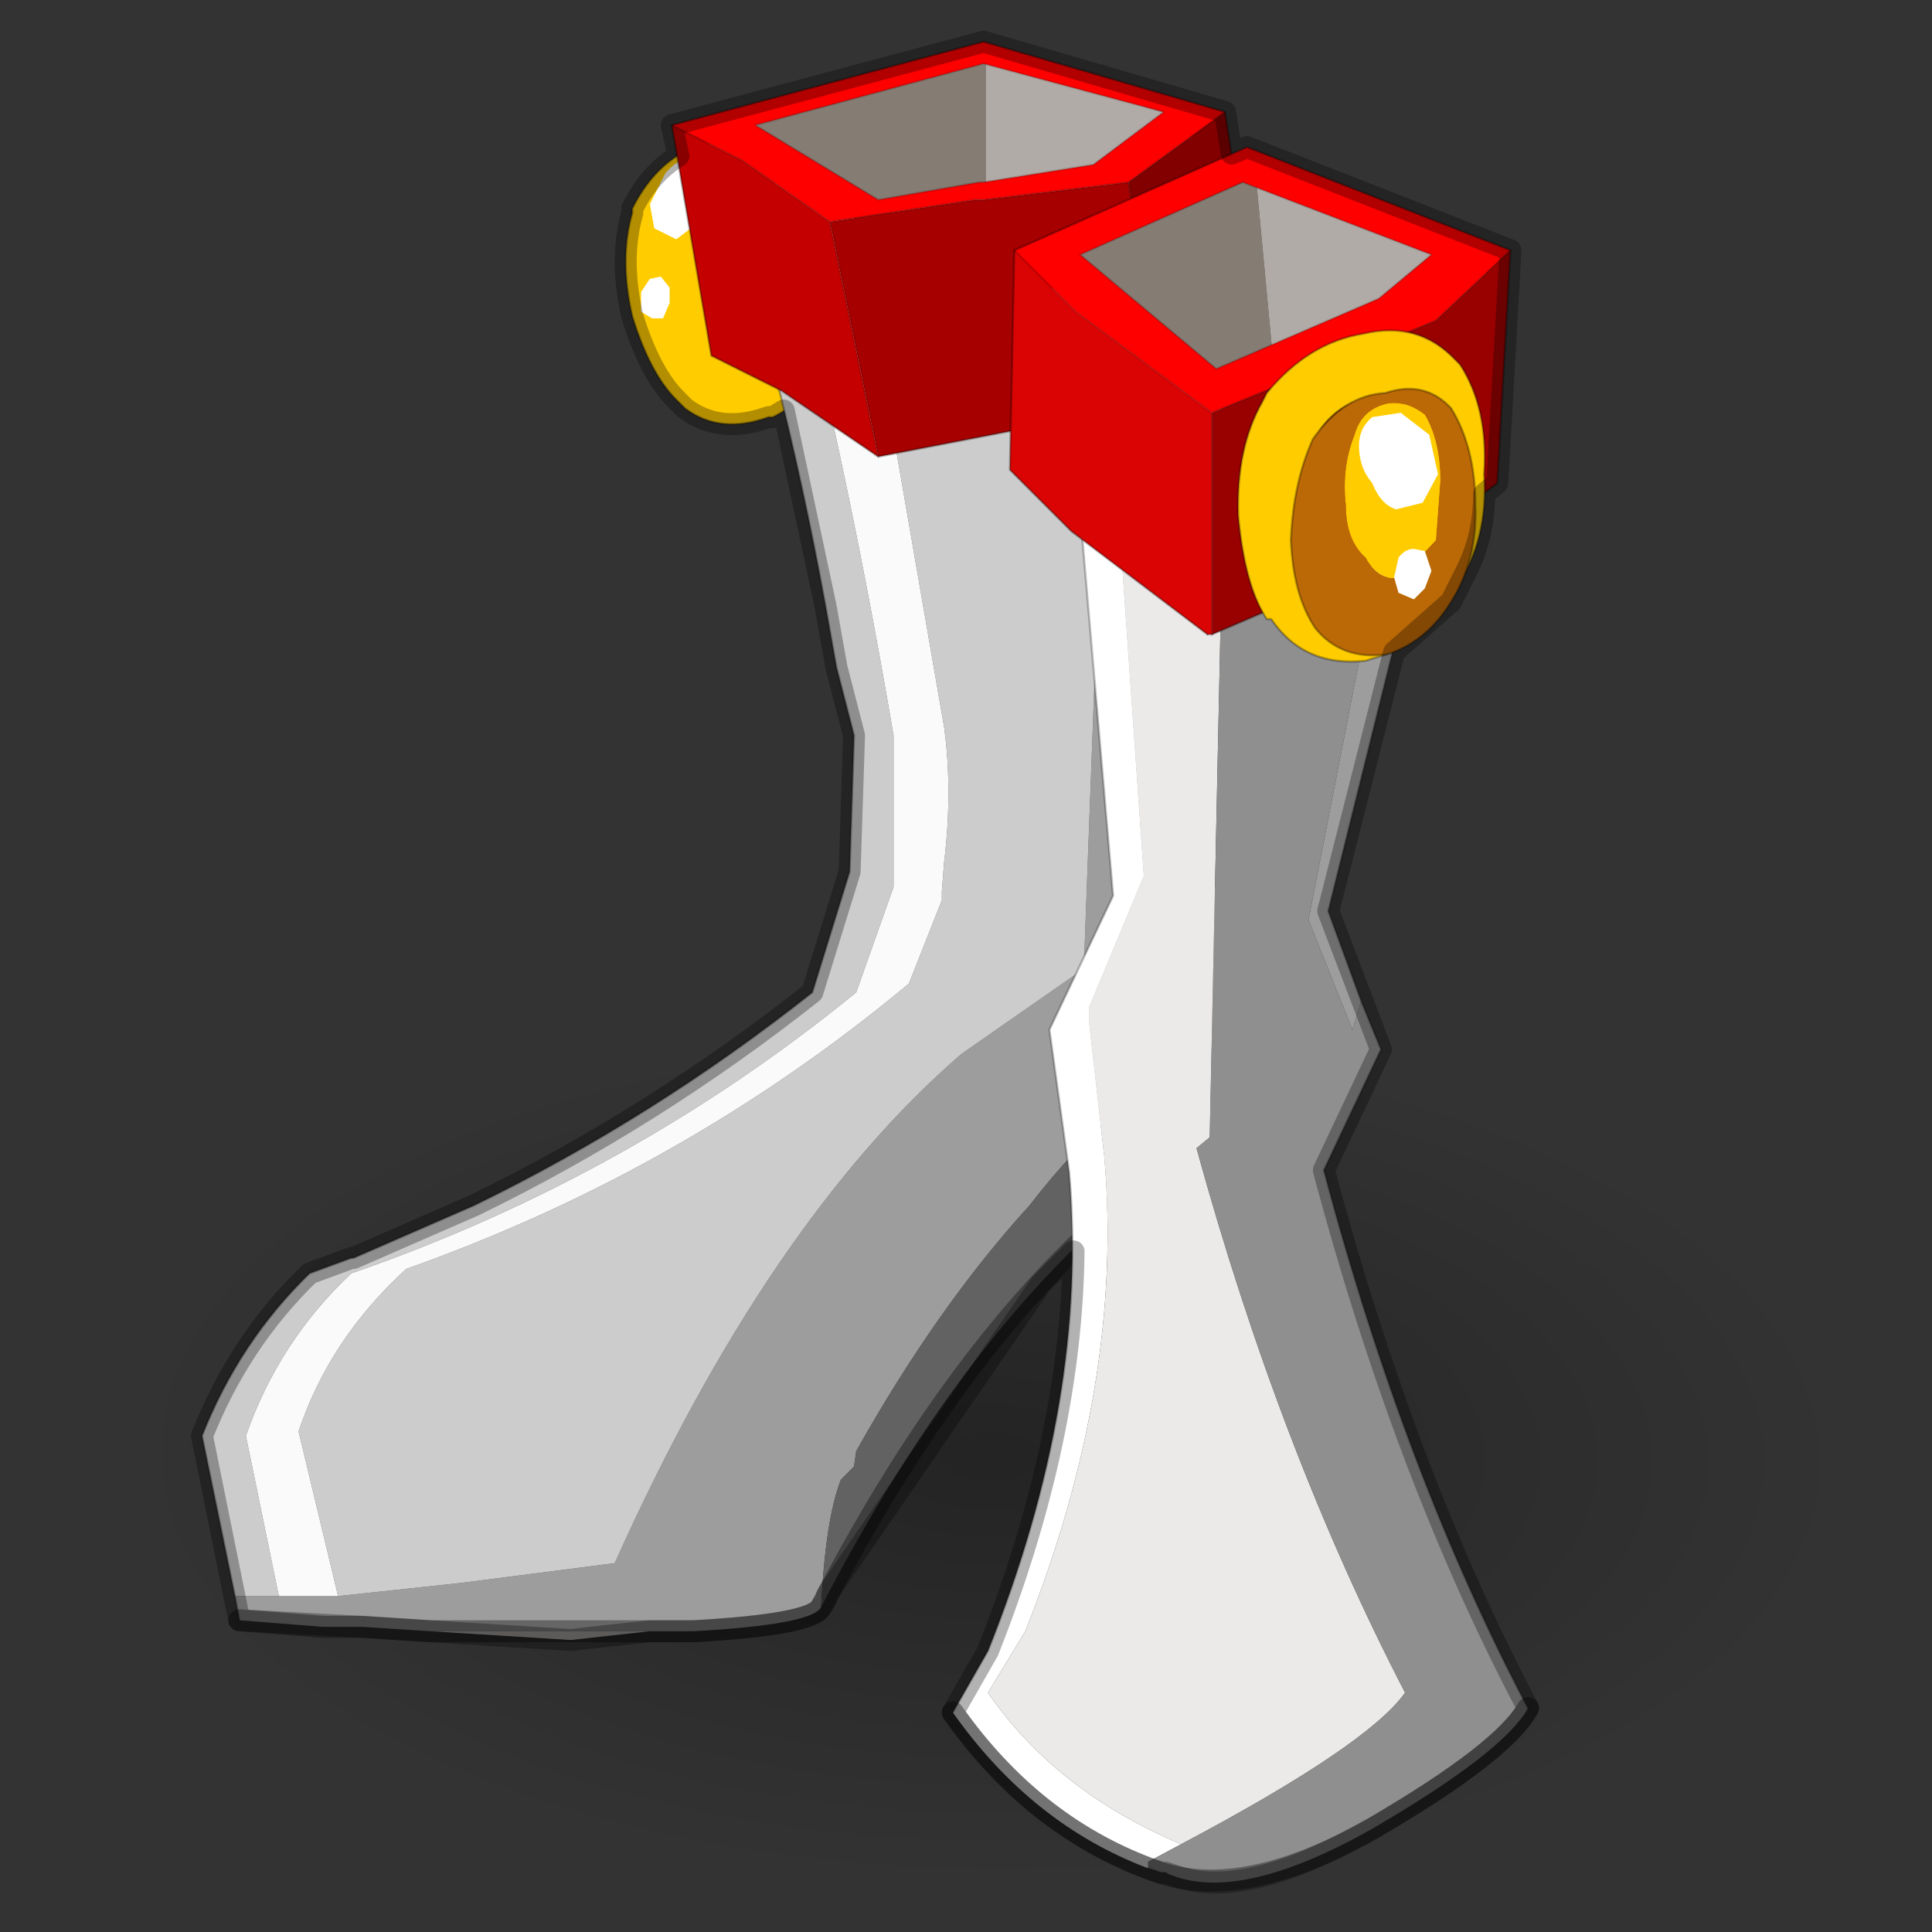 <?xml version="1.0" encoding="UTF-8" standalone="no"?>
<svg xmlns:xlink="http://www.w3.org/1999/xlink" height="440.0px" width="440.0px" xmlns="http://www.w3.org/2000/svg">
  <rect width="100%" height="100%" fill="#333333" stroke="none"/>
  <g transform="matrix(10.0, 0.0, 0.0, 10.0, 0.0, 0.0)">
    <use height="44.0" transform="matrix(1.0, 0.0, 0.0, 1.0, 0.0, 0.0)" width="44.0" xlink:href="#shape0"/>
    <use height="82.7" transform="matrix(-0.467, 0.002, 0.01, 0.232, 41.45, 23.5)" width="82.7" xlink:href="#sprite0"/>
    <use height="42.4" transform="matrix(1.0, 0.0, 0.0, 1.0, 4.35, 0.7)" width="30.7" xlink:href="#shape2"/>
  </g>
  <defs>
    <g id="shape0" transform="matrix(1.0, 0.0, 0.0, 1.0, 0.0, 0.0)">
      <path d="M44.0 44.0 L0.0 44.0 0.0 0.0 44.0 0.0 44.0 44.0" fill="#43adca" fill-opacity="0.0" fill-rule="evenodd" stroke="none"/>
    </g>
    <g id="sprite0" transform="matrix(1.0, 0.0, 0.0, 1.0, 0.0, 0.0)">
      <use height="82.7" transform="matrix(1.0, 0.0, 0.0, 1.0, 0.0, 0.0)" width="82.7" xlink:href="#shape1"/>
    </g>
    <g id="shape1" transform="matrix(1.0, 0.0, 0.0, 1.0, 0.0, 0.0)">
      <path d="M70.6 12.1 Q82.7 24.2 82.7 41.35 82.7 58.5 70.6 70.6 58.5 82.7 41.35 82.7 24.2 82.7 12.1 70.6 0.0 58.5 0.0 41.35 0.0 24.2 12.1 12.1 24.2 0.0 41.35 0.0 58.5 0.0 70.6 12.1" fill="url(#gradient0)" fill-rule="evenodd" stroke="none"/>
    </g>
    <radialGradient cx="0" cy="0" gradientTransform="matrix(0.051, 0.0, 0.0, 0.051, 41.35, 41.35)" gradientUnits="userSpaceOnUse" id="gradient0" r="819.2" spreadMethod="pad">
      <stop offset="0.0" stop-color="#000000" stop-opacity="0.302"/>
      <stop offset="1.0" stop-color="#000000" stop-opacity="0.0"/>
    </radialGradient>
    <g id="shape2" transform="matrix(1.0, 0.0, 0.0, 1.0, -4.35, -0.7)">
      <path d="M17.9 3.55 Q18.7 4.25 18.9 5.6 L19.0 6.0 Q19.2 7.0 18.9 7.9 L18.8 8.2 18.8 8.3 Q18.4 9.1 17.6 9.5 L17.5 9.5 Q16.4 9.9 15.6 9.3 L15.4 9.1 Q14.8 8.5 14.4 7.2 14.1 5.9 14.4 4.85 L14.4 4.75 Q15.0 3.55 16.1 3.25 16.9 2.85 17.9 3.45 L17.9 3.55" fill="#ffcc00" fill-rule="evenodd" stroke="none"/>
      <path d="M17.9 3.55 Q18.7 4.25 18.9 5.6 L19.0 6.0 Q19.2 7.0 18.9 7.9 L18.8 8.2 18.8 8.3 Q18.4 9.1 17.6 9.5 L17.5 9.5 Q16.4 9.9 15.6 9.3 L15.4 9.1 Q14.8 8.5 14.4 7.2 14.1 5.9 14.4 4.85 L14.4 4.75 Q15.0 3.55 16.1 3.25 16.9 2.85 17.9 3.45 L17.9 3.55 Z" fill="none" stroke="#000000" stroke-linecap="round" stroke-linejoin="round" stroke-opacity="0.302" stroke-width="0.05"/>
      <path d="M15.75 3.55 Q15.4 3.65 15.15 3.95 L14.8 4.65 14.9 5.2 15.4 5.45 16.0 5.0 16.35 4.35 16.25 3.8 15.75 3.55" fill="#ffffff" fill-rule="evenodd" stroke="none"/>
      <path d="M14.8 6.35 L14.6 6.65 14.6 7.1 14.85 7.25 15.1 7.25 15.25 6.9 15.25 6.55 15.05 6.3 14.8 6.35" fill="#ffffff" fill-rule="evenodd" stroke="none"/>
      <path d="M16.05 3.0 L22.45 1.35 22.45 4.45 22.15 4.45 19.5 5.0 17.5 3.65 16.05 3.0" fill="#857c74" fill-rule="evenodd" stroke="none"/>
      <path d="M22.45 4.45 L22.45 1.35 27.25 2.75 27.15 2.75 25.35 4.1 22.45 4.45" fill="#b1aba7" fill-rule="evenodd" stroke="none"/>
      <path d="M27.15 2.75 L26.35 16.95 26.8 18.65 Q27.25 20.05 28.0 20.4 L29.0 21.6 29.15 21.95 29.15 22.05 28.6 23.25 28.55 23.25 25.7 25.15 25.7 25.35 25.6 25.15 Q24.45 26.15 23.45 27.45 21.35 29.75 19.5 33.05 L19.45 33.4 19.15 33.7 Q18.8 34.6 18.7 36.6 18.5 37.0 15.8 37.15 L14.8 37.15 9.8 37.15 8.25 37.05 7.35 37.05 5.45 36.9 5.35 36.35 6.35 36.35 7.7 36.35 10.5 36.05 14.0 35.6 Q17.5 27.8 21.9 24.0 L24.7 22.05 24.7 21.6 25.35 4.1 27.15 2.75" fill="#9d9d9d" fill-rule="evenodd" stroke="none"/>
      <path d="M29.15 22.05 L29.15 22.8 29.15 23.7 28.45 25.55 25.6 27.45 24.8 28.1 Q21.5 31.2 18.7 36.6 18.8 34.6 19.15 33.7 L19.45 33.4 19.5 33.05 Q21.35 29.75 23.45 27.45 24.45 26.15 25.6 25.15 L25.7 25.35 25.7 25.15 28.55 23.25 28.6 23.25 29.15 22.05" fill="#626262" fill-rule="evenodd" stroke="none"/>
      <path d="M16.05 3.0 L17.5 3.65 Q19.15 9.7 20.35 16.75 L20.35 19.85 20.35 20.2 19.5 22.6 Q14.35 26.8 8.0 29.0 6.35 30.55 5.6 32.7 L6.35 36.35 5.35 36.35 4.6 32.7 Q5.45 30.55 7.05 29.0 L8.0 28.65 8.05 28.65 10.8 27.45 Q14.9 25.45 18.5 22.6 L19.35 19.85 19.45 16.75 19.05 15.2 18.8 13.8 Q17.8 8.3 16.05 3.0 M19.5 5.0 L22.15 4.45 22.45 4.45 25.35 4.1 24.7 21.6 24.7 22.05 21.9 24.0 Q17.5 27.8 14.0 35.6 L10.5 36.05 7.7 36.35 6.8 32.6 Q7.5 30.5 9.25 28.9 15.6 26.65 20.7 22.4 L21.45 20.5 21.45 20.3 21.5 19.65 Q21.7 18.0 21.5 16.55 L19.5 5.0" fill="#cccccc" fill-rule="evenodd" stroke="none"/>
      <path d="M17.5 3.65 L19.5 5.0 21.5 16.55 Q21.7 18.0 21.5 19.65 L21.45 20.3 21.45 20.5 20.7 22.4 Q15.6 26.65 9.25 28.9 7.5 30.5 6.8 32.6 L7.7 36.35 6.35 36.35 5.6 32.7 Q6.35 30.55 8.0 29.0 14.35 26.8 19.5 22.6 L20.35 20.2 20.35 19.85 20.35 16.75 Q19.15 9.7 17.5 3.65" fill="#fafafa" fill-rule="evenodd" stroke="none"/>
      <path d="M22.45 1.35 L16.05 3.0 M22.45 1.35 L27.25 2.75 27.15 2.75 26.35 16.95 26.8 18.65 Q27.25 20.05 28.0 20.4 L29.0 21.6 29.15 21.95 29.15 22.05 29.15 22.8 29.15 23.7 28.45 25.55 M5.45 36.9 L5.35 36.35 4.6 32.7 Q5.45 30.55 7.05 29.0 L8.0 28.65 8.05 28.65 10.8 27.45 Q14.9 25.45 18.5 22.6 L19.35 19.85 19.45 16.75 19.05 15.2 18.8 13.8 Q17.8 8.3 16.05 3.0" fill="none" stroke="#000000" stroke-linecap="round" stroke-linejoin="round" stroke-opacity="0.302" stroke-width="0.05"/>
      <path d="M27.9 2.55 L25.7 4.15 22.4 4.55 22.2 4.55 18.9 5.05 16.9 3.65 15.3 2.85 22.4 0.95 27.9 2.55 M26.5 2.55 L22.4 1.45 17.2 2.85 20.0 4.55 22.3 4.15 22.4 4.15 24.9 3.75 26.5 2.55" fill="#ff0000" fill-rule="evenodd" stroke="none"/>
      <path d="M15.3 2.85 L16.9 3.65 18.9 5.05 20.0 10.4 17.8 8.9 16.2 8.1 15.3 2.85" fill="#c40000" fill-rule="evenodd" stroke="none"/>
      <path d="M25.7 4.15 L26.5 9.4 23.3 9.8 23.1 9.8 20.0 10.4 18.9 5.05 22.2 4.55 22.4 4.55 25.7 4.15" fill="#a60000" fill-rule="evenodd" stroke="none"/>
      <path d="M25.7 4.15 L27.9 2.55 28.7 7.8 26.6 9.4 26.5 9.4 25.7 4.15" fill="#820000" fill-rule="evenodd" stroke="none"/>
      <path d="M26.5 9.4 L26.6 9.4 28.7 7.8 27.9 2.55 22.4 0.95 15.3 2.85 16.2 8.1 17.8 8.9 20.0 10.4 23.1 9.8 23.3 9.8 26.5 9.4" fill="none" stroke="#000000" stroke-linecap="round" stroke-linejoin="round" stroke-opacity="0.302" stroke-width="0.05"/>
      <path d="M27.9 2.55 L25.7 4.15 26.5 9.4 M15.3 2.85 L16.9 3.65 18.9 5.05 22.2 4.55 22.4 4.55 25.7 4.15 M26.5 2.55 L22.4 1.45 17.2 2.85 20.0 4.55 22.3 4.15 22.4 4.15 24.9 3.75 26.5 2.55 M20.0 10.4 L18.9 5.05" fill="none" stroke="#000000" stroke-linecap="round" stroke-linejoin="round" stroke-opacity="0.153" stroke-width="0.05"/>
      <path d="M14.8 37.15 L13.0 37.35 9.8 37.15 14.8 37.15" fill="#cecbc8" fill-rule="evenodd" stroke="none"/>
      <path d="M14.8 37.15 L15.8 37.15 Q18.5 37.0 18.7 36.6 21.5 31.2 24.8 28.1 L25.6 27.45 28.45 25.55 M14.8 37.15 L9.8 37.15 8.25 37.05 7.35 37.05 5.45 36.9" fill="none" stroke="#000000" stroke-linecap="round" stroke-linejoin="round" stroke-opacity="0.353" stroke-width="0.5"/>
      <path d="M28.6 4.0 L29.05 8.8 27.9 9.35 25.05 7.2 23.9 6.05 28.6 4.0" fill="#857c74" fill-rule="evenodd" stroke="none"/>
      <path d="M28.6 4.0 L33.9 6.05 32.45 7.4 29.05 8.8 28.6 4.0" fill="#b1aba7" fill-rule="evenodd" stroke="none"/>
      <path d="M27.9 9.35 L27.55 25.9 27.25 26.15 Q29.15 33.05 32.0 38.55 31.15 39.75 26.9 42.0 24.05 40.8 22.5 38.55 L23.35 37.15 Q25.6 31.5 25.15 26.35 L24.8 23.25 24.8 22.95 26.05 19.95 25.45 11.35 25.05 7.2 27.9 9.35" fill="#ebeae9" fill-rule="evenodd" stroke="none"/>
      <path d="M26.15 42.55 Q23.5 41.55 21.7 39.0 L22.5 37.6 Q24.8 31.85 24.35 26.7 L23.9 23.45 25.35 20.4 24.6 11.7 23.9 6.05 25.05 7.2 25.45 11.35 26.05 19.95 24.8 22.95 24.8 23.25 25.15 26.35 Q25.6 31.5 23.35 37.15 L22.5 38.55 Q24.05 40.8 26.9 42.0 L26.15 42.4 26.15 42.55" fill="#ffffff" fill-rule="evenodd" stroke="none"/>
      <path d="M32.45 7.4 L33.9 6.05 30.25 20.75 31.0 22.8 30.8 23.45 29.8 20.95 32.45 7.4" fill="#9d9d9d" fill-rule="evenodd" stroke="none"/>
      <path d="M29.05 8.8 L32.45 7.4 29.8 20.95 30.8 23.45 31.0 22.8 31.45 23.9 30.15 26.65 Q32.0 33.6 34.8 38.9 34.25 39.9 31.25 41.65 28.15 43.4 26.55 42.65 L26.45 42.65 26.15 42.55 26.15 42.4 26.9 42.0 Q31.15 39.75 32.0 38.55 29.15 33.05 27.25 26.15 L27.55 25.9 27.9 9.35 29.05 8.8" fill="#8f8f8f" fill-rule="evenodd" stroke="none"/>
      <path d="M33.9 6.05 L28.6 4.0 M33.9 6.05 L30.25 20.75 31.0 22.8 31.45 23.9 30.15 26.65 Q32.0 33.6 34.8 38.9 M26.55 42.65 L26.45 42.65 26.15 42.55 M21.7 39.0 L22.5 37.6 Q24.8 31.85 24.35 26.7 L23.9 23.45 25.35 20.4 24.6 11.7 23.9 6.05 28.6 4.0" fill="none" stroke="#000000" stroke-linecap="round" stroke-linejoin="round" stroke-opacity="0.251" stroke-width="0.05"/>
      <path d="M23.1 5.7 L28.4 3.35 34.4 5.7 32.7 7.3 27.6 9.4 24.5 7.1 23.1 5.7 M31.4 6.8 L32.6 5.8 28.3 4.15 24.6 5.8 27.7 8.4 31.4 6.8" fill="#ff0000" fill-rule="evenodd" stroke="none"/>
      <path d="M27.6 14.45 L27.5 14.45 24.4 12.1 23.0 10.7 23.1 5.7 24.5 7.1 27.6 9.4 27.6 14.45" fill="#db0404" fill-rule="evenodd" stroke="none"/>
      <path d="M34.4 5.7 L34.1 11.0 Q33.3 11.6 32.6 12.3 L27.6 14.45 27.6 9.4 32.7 7.3 34.4 5.7" fill="#990101" fill-rule="evenodd" stroke="none"/>
      <path d="M23.1 5.7 L28.4 3.35 34.4 5.7 34.1 11.0 Q33.3 11.6 32.6 12.3 L27.6 14.45 M27.5 14.45 L24.4 12.1 23.0 10.7 23.1 5.7" fill="none" stroke="#000000" stroke-linecap="round" stroke-linejoin="round" stroke-opacity="0.302" stroke-width="0.05"/>
      <path d="M27.6 14.45 L27.5 14.45 M23.1 5.7 L24.5 7.1 27.6 9.4 32.7 7.3 34.4 5.7 M31.4 6.8 L27.7 8.4 24.6 5.8 28.3 4.15 32.6 5.8 31.4 6.8 M27.6 9.4 L27.6 14.45" fill="none" stroke="#000000" stroke-linecap="round" stroke-linejoin="round" stroke-opacity="0.153" stroke-width="0.05"/>
      <path d="M34.8 38.9 Q34.25 39.9 31.25 41.65 28.15 43.4 26.15 42.55 23.5 41.55 21.7 39.0" fill="none" stroke="#000000" stroke-linecap="round" stroke-linejoin="round" stroke-opacity="0.353" stroke-width="0.5"/>
      <path d="M28.85 8.95 Q29.8 7.8 31.05 7.6 32.3 7.3 33.15 8.2 L33.25 8.3 Q33.9 9.3 33.8 10.8 33.9 12.3 33.15 13.4 32.45 14.7 31.25 15.0 L31.1 15.05 Q29.7 15.2 28.95 14.1 L28.85 14.1 Q28.35 13.35 28.2 11.75 28.15 10.2 28.75 9.15 L28.85 8.95 M31.1 9.1 Q30.5 9.2 30.1 9.75 29.65 10.55 29.65 11.55 29.75 12.7 30.2 13.25 30.4 13.7 31.05 13.65 L32.0 12.75 Q32.45 12.1 32.35 11.05 L32.35 11.0 Q32.4 9.95 32.0 9.25 31.65 8.9 31.25 9.05 L31.1 9.1" fill="#ffcc00" fill-rule="evenodd" stroke="none"/>
      <path d="M28.85 8.95 Q29.8 7.8 31.05 7.6 32.3 7.3 33.15 8.2 L33.25 8.3 Q33.9 9.3 33.8 10.8 33.9 12.3 33.15 13.4 32.45 14.7 31.25 15.0 L31.1 15.05 Q29.7 15.2 28.95 14.1 L28.85 14.1 Q28.35 13.35 28.2 11.75 28.15 10.2 28.75 9.15 L28.85 8.95 M31.1 9.1 Q30.5 9.2 30.1 9.75 29.65 10.55 29.65 11.55 29.75 12.7 30.2 13.25 30.4 13.7 31.05 13.65 L32.0 12.75 Q32.45 12.1 32.35 11.05 L32.35 11.0 Q32.4 9.95 32.0 9.25 31.65 8.9 31.25 9.05 L31.1 9.1" fill="none" stroke="#000000" stroke-linecap="round" stroke-linejoin="round" stroke-opacity="0.302" stroke-width="0.05"/>
      <path d="M30.85 9.9 Q31.0 9.35 31.55 9.2 32.0 9.1 32.45 9.45 32.8 10.05 32.8 10.95 L32.7 12.3 31.9 13.15 Q31.4 13.25 31.1 12.7 30.65 12.3 30.65 11.5 30.55 10.65 30.85 9.9 M31.55 8.95 Q30.6 9.0 29.9 10.0 29.45 11.0 29.4 12.3 29.45 13.55 29.95 14.3 30.55 15.05 31.6 14.9 32.5 14.6 33.05 13.7 33.65 12.75 33.6 11.5 33.6 10.2 33.05 9.3 32.45 8.65 31.55 8.95" fill="#bb6906" fill-rule="evenodd" stroke="none"/>
      <path d="M30.85 9.9 Q30.55 10.65 30.65 11.5 30.65 12.3 31.1 12.7 31.4 13.25 31.9 13.15 L32.7 12.3 32.8 10.95 Q32.8 10.05 32.45 9.45 32.0 9.1 31.55 9.2 31.0 9.35 30.85 9.9" fill="#ffcc00" fill-rule="evenodd" stroke="none"/>
      <path d="M31.55 8.95 Q32.45 8.65 33.05 9.3 33.6 10.2 33.6 11.5 33.65 12.75 33.05 13.7 32.5 14.6 31.6 14.9 30.55 15.05 29.95 14.3 29.45 13.55 29.4 12.3 29.45 11.0 29.9 10.0 30.6 9.0 31.55 8.95 Z" fill="none" stroke="#000000" stroke-linecap="round" stroke-linejoin="round" stroke-opacity="0.302" stroke-width="0.05"/>
      <path d="M31.9 9.4 L32.55 9.9 32.75 10.8 32.4 11.45 31.8 11.6 Q31.45 11.5 31.25 11.0 30.95 10.65 30.95 10.15 30.95 9.75 31.25 9.5 L31.9 9.4" fill="#ffffff" fill-rule="evenodd" stroke="none"/>
      <path d="M32.45 12.55 L32.6 13.0 32.45 13.4 32.2 13.65 31.85 13.5 31.75 13.15 31.85 12.7 Q32.0 12.5 32.2 12.5 L32.45 12.55" fill="#ffffff" fill-rule="evenodd" stroke="none"/>
      <path d="M33.8 11.25 Q33.8 12.2 33.4 13.0 L33.05 13.7 31.75 14.85 30.25 20.75 31.45 23.9 30.15 26.65 Q32.0 33.6 34.8 38.9 34.25 39.9 31.25 41.65 L31.15 41.7 Q28.4 43.25 26.85 42.75 L26.55 42.65 26.45 42.65 26.15 42.55 Q23.5 41.55 21.7 39.0 L22.5 37.6 Q24.4 32.8 24.45 28.5 L23.7 29.25 18.95 36.15 18.85 36.3 18.8 36.45 18.7 36.6 Q18.5 37.0 15.8 37.15 L14.8 37.15 13.0 37.35 9.8 37.15 8.25 37.05 5.45 36.9 4.6 32.7 Q5.45 30.55 7.05 29.0 L8.0 28.65 8.05 28.65 10.8 27.45 Q14.9 25.45 18.5 22.6 L19.35 19.85 19.45 16.75 19.05 15.2 18.8 13.8 17.85 9.35 17.6 9.5 17.5 9.5 Q16.4 9.9 15.6 9.3 L15.4 9.1 Q14.8 8.5 14.4 7.2 14.1 5.9 14.4 4.85 L14.4 4.75 Q14.8 3.95 15.45 3.55 L15.3 2.85 22.4 0.95 27.9 2.55 28.05 3.5 28.4 3.35 34.4 5.7 34.1 11.0 33.8 11.25 Z" fill="none" stroke="#000000" stroke-linecap="round" stroke-linejoin="round" stroke-opacity="0.302" stroke-width="0.5"/>
    </g>
  </defs>
</svg>

